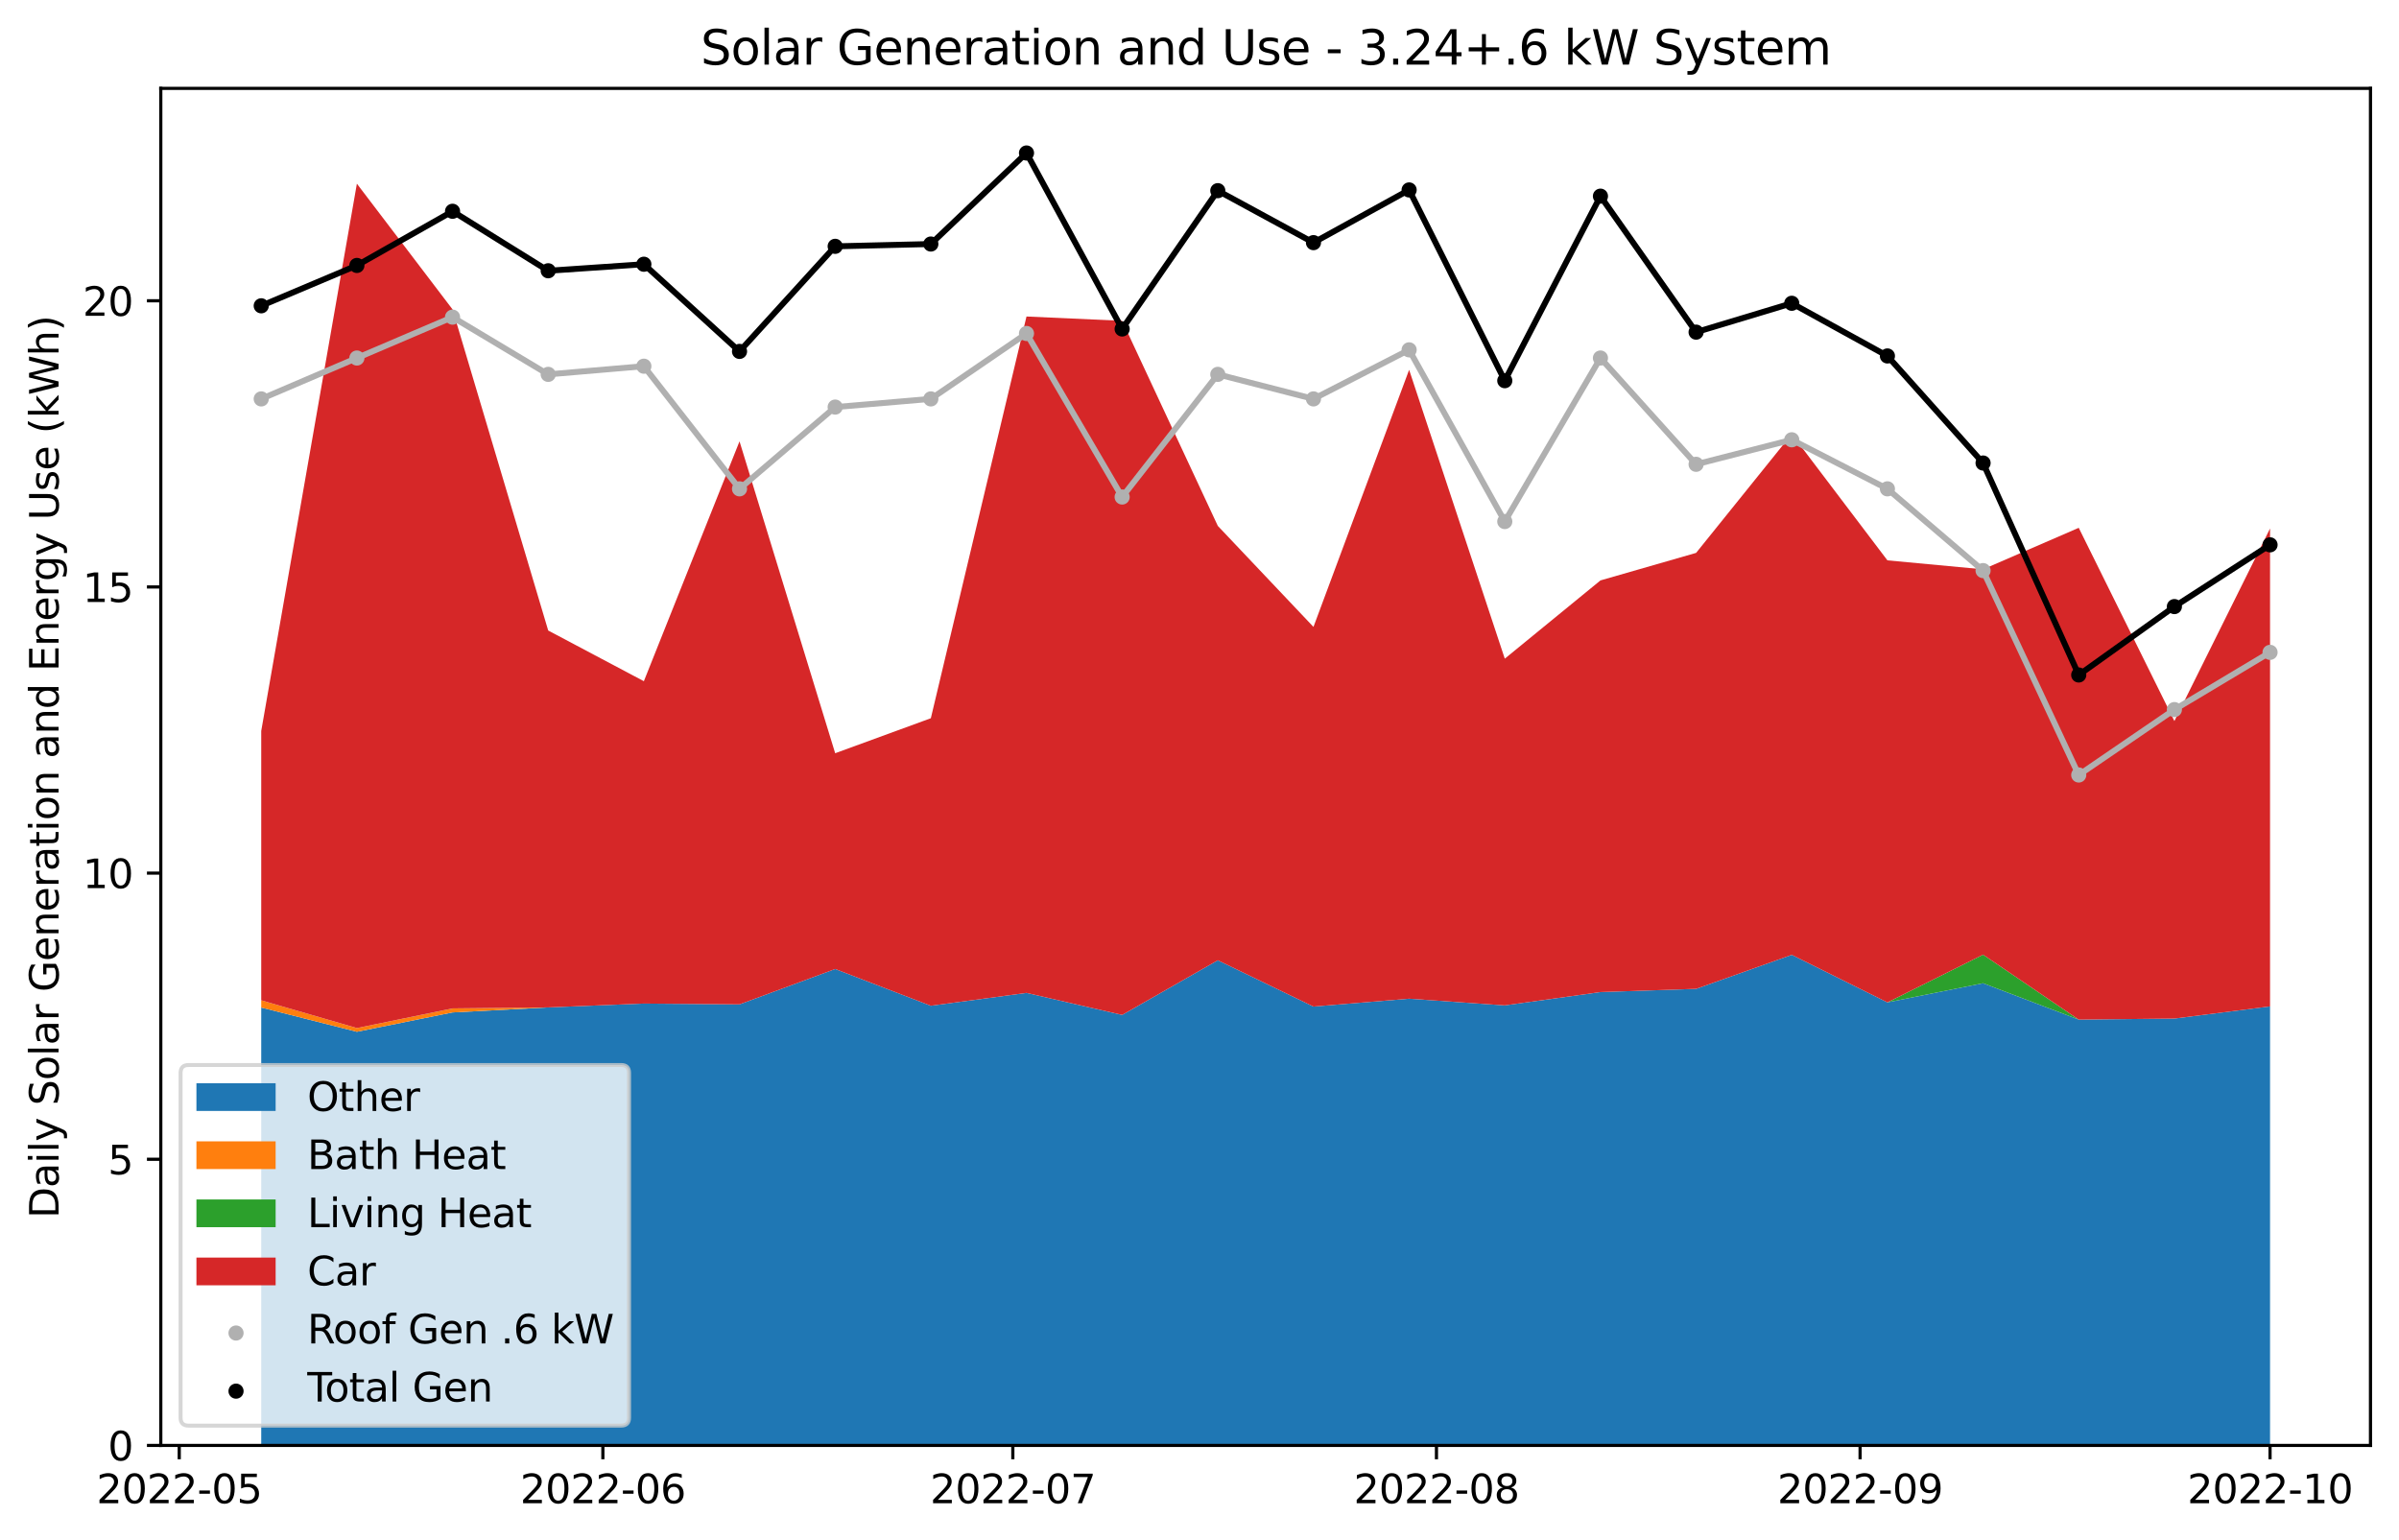<?xml version="1.0" encoding="utf-8" standalone="no"?>
<!DOCTYPE svg PUBLIC "-//W3C//DTD SVG 1.1//EN"
  "http://www.w3.org/Graphics/SVG/1.1/DTD/svg11.dtd">
<svg xmlns:xlink="http://www.w3.org/1999/xlink" width="605.803pt" height="388.916pt" viewBox="0 0 605.803 388.916" xmlns="http://www.w3.org/2000/svg" version="1.1">
 <defs>
  <style type="text/css">*{stroke-linejoin: round; stroke-linecap: butt}</style>
 </defs>
 <g id="figure_1">
  <g id="patch_1">
   <path d="M 0 388.916 
L 605.803 388.916 
L 605.803 0 
L 0 0 
z
" style="fill: #ffffff"/>
  </g>
  <g id="axes_1">
   <g id="patch_2">
    <path d="M 40.603 365.038 
L 598.603 365.038 
L 598.603 22.318 
L 40.603 22.318 
z
" style="fill: #ffffff"/>
   </g>
   <g id="matplotlib.axis_1">
    <g id="xtick_1">
     <g id="line2d_1">
      <defs>
       <path id="me872db5c6e" d="M 0 0 
L 0 3.5 
" style="stroke: #000000; stroke-width: 0.8"/>
      </defs>
      <g>
       <use xlink:href="#me872db5c6e" x="45.262" y="365.038" style="stroke: #000000; stroke-width: 0.8"/>
      </g>
     </g>
     <g id="text_1">
      <!-- 2022-05 -->
      <g transform="translate(24.37 379.637) scale(0.1 -0.1)">
       <defs>
        <path id="DejaVuSans-32" d="M 1228 531 
L 3431 531 
L 3431 0 
L 469 0 
L 469 531 
Q 828 903 1448 1529 
Q 2069 2156 2228 2338 
Q 2531 2678 2651 2914 
Q 2772 3150 2772 3378 
Q 2772 3750 2511 3984 
Q 2250 4219 1831 4219 
Q 1534 4219 1204 4116 
Q 875 4013 500 3803 
L 500 4441 
Q 881 4594 1212 4672 
Q 1544 4750 1819 4750 
Q 2544 4750 2975 4387 
Q 3406 4025 3406 3419 
Q 3406 3131 3298 2873 
Q 3191 2616 2906 2266 
Q 2828 2175 2409 1742 
Q 1991 1309 1228 531 
z
" transform="scale(0.016)"/>
        <path id="DejaVuSans-30" d="M 2034 4250 
Q 1547 4250 1301 3770 
Q 1056 3291 1056 2328 
Q 1056 1369 1301 889 
Q 1547 409 2034 409 
Q 2525 409 2770 889 
Q 3016 1369 3016 2328 
Q 3016 3291 2770 3770 
Q 2525 4250 2034 4250 
z
M 2034 4750 
Q 2819 4750 3233 4129 
Q 3647 3509 3647 2328 
Q 3647 1150 3233 529 
Q 2819 -91 2034 -91 
Q 1250 -91 836 529 
Q 422 1150 422 2328 
Q 422 3509 836 4129 
Q 1250 4750 2034 4750 
z
" transform="scale(0.016)"/>
        <path id="DejaVuSans-2d" d="M 313 2009 
L 1997 2009 
L 1997 1497 
L 313 1497 
L 313 2009 
z
" transform="scale(0.016)"/>
        <path id="DejaVuSans-35" d="M 691 4666 
L 3169 4666 
L 3169 4134 
L 1269 4134 
L 1269 2991 
Q 1406 3038 1543 3061 
Q 1681 3084 1819 3084 
Q 2600 3084 3056 2656 
Q 3513 2228 3513 1497 
Q 3513 744 3044 326 
Q 2575 -91 1722 -91 
Q 1428 -91 1123 -41 
Q 819 9 494 109 
L 494 744 
Q 775 591 1075 516 
Q 1375 441 1709 441 
Q 2250 441 2565 725 
Q 2881 1009 2881 1497 
Q 2881 1984 2565 2268 
Q 2250 2553 1709 2553 
Q 1456 2553 1204 2497 
Q 953 2441 691 2322 
L 691 4666 
z
" transform="scale(0.016)"/>
       </defs>
       <use xlink:href="#DejaVuSans-32"/>
       <use xlink:href="#DejaVuSans-30" x="63.623"/>
       <use xlink:href="#DejaVuSans-32" x="127.246"/>
       <use xlink:href="#DejaVuSans-32" x="190.869"/>
       <use xlink:href="#DejaVuSans-2d" x="254.492"/>
       <use xlink:href="#DejaVuSans-30" x="290.576"/>
       <use xlink:href="#DejaVuSans-35" x="354.199"/>
      </g>
     </g>
    </g>
    <g id="xtick_2">
     <g id="line2d_2">
      <g>
       <use xlink:href="#me872db5c6e" x="152.238" y="365.038" style="stroke: #000000; stroke-width: 0.8"/>
      </g>
     </g>
     <g id="text_2">
      <!-- 2022-06 -->
      <g transform="translate(131.346 379.637) scale(0.1 -0.1)">
       <defs>
        <path id="DejaVuSans-36" d="M 2113 2584 
Q 1688 2584 1439 2293 
Q 1191 2003 1191 1497 
Q 1191 994 1439 701 
Q 1688 409 2113 409 
Q 2538 409 2786 701 
Q 3034 994 3034 1497 
Q 3034 2003 2786 2293 
Q 2538 2584 2113 2584 
z
M 3366 4563 
L 3366 3988 
Q 3128 4100 2886 4159 
Q 2644 4219 2406 4219 
Q 1781 4219 1451 3797 
Q 1122 3375 1075 2522 
Q 1259 2794 1537 2939 
Q 1816 3084 2150 3084 
Q 2853 3084 3261 2657 
Q 3669 2231 3669 1497 
Q 3669 778 3244 343 
Q 2819 -91 2113 -91 
Q 1303 -91 875 529 
Q 447 1150 447 2328 
Q 447 3434 972 4092 
Q 1497 4750 2381 4750 
Q 2619 4750 2861 4703 
Q 3103 4656 3366 4563 
z
" transform="scale(0.016)"/>
       </defs>
       <use xlink:href="#DejaVuSans-32"/>
       <use xlink:href="#DejaVuSans-30" x="63.623"/>
       <use xlink:href="#DejaVuSans-32" x="127.246"/>
       <use xlink:href="#DejaVuSans-32" x="190.869"/>
       <use xlink:href="#DejaVuSans-2d" x="254.492"/>
       <use xlink:href="#DejaVuSans-30" x="290.576"/>
       <use xlink:href="#DejaVuSans-36" x="354.199"/>
      </g>
     </g>
    </g>
    <g id="xtick_3">
     <g id="line2d_3">
      <g>
       <use xlink:href="#me872db5c6e" x="255.763" y="365.038" style="stroke: #000000; stroke-width: 0.8"/>
      </g>
     </g>
     <g id="text_3">
      <!-- 2022-07 -->
      <g transform="translate(234.871 379.637) scale(0.1 -0.1)">
       <defs>
        <path id="DejaVuSans-37" d="M 525 4666 
L 3525 4666 
L 3525 4397 
L 1831 0 
L 1172 0 
L 2766 4134 
L 525 4134 
L 525 4666 
z
" transform="scale(0.016)"/>
       </defs>
       <use xlink:href="#DejaVuSans-32"/>
       <use xlink:href="#DejaVuSans-30" x="63.623"/>
       <use xlink:href="#DejaVuSans-32" x="127.246"/>
       <use xlink:href="#DejaVuSans-32" x="190.869"/>
       <use xlink:href="#DejaVuSans-2d" x="254.492"/>
       <use xlink:href="#DejaVuSans-30" x="290.576"/>
       <use xlink:href="#DejaVuSans-37" x="354.199"/>
      </g>
     </g>
    </g>
    <g id="xtick_4">
     <g id="line2d_4">
      <g>
       <use xlink:href="#me872db5c6e" x="362.739" y="365.038" style="stroke: #000000; stroke-width: 0.8"/>
      </g>
     </g>
     <g id="text_4">
      <!-- 2022-08 -->
      <g transform="translate(341.847 379.637) scale(0.1 -0.1)">
       <defs>
        <path id="DejaVuSans-38" d="M 2034 2216 
Q 1584 2216 1326 1975 
Q 1069 1734 1069 1313 
Q 1069 891 1326 650 
Q 1584 409 2034 409 
Q 2484 409 2743 651 
Q 3003 894 3003 1313 
Q 3003 1734 2745 1975 
Q 2488 2216 2034 2216 
z
M 1403 2484 
Q 997 2584 770 2862 
Q 544 3141 544 3541 
Q 544 4100 942 4425 
Q 1341 4750 2034 4750 
Q 2731 4750 3128 4425 
Q 3525 4100 3525 3541 
Q 3525 3141 3298 2862 
Q 3072 2584 2669 2484 
Q 3125 2378 3379 2068 
Q 3634 1759 3634 1313 
Q 3634 634 3220 271 
Q 2806 -91 2034 -91 
Q 1263 -91 848 271 
Q 434 634 434 1313 
Q 434 1759 690 2068 
Q 947 2378 1403 2484 
z
M 1172 3481 
Q 1172 3119 1398 2916 
Q 1625 2713 2034 2713 
Q 2441 2713 2670 2916 
Q 2900 3119 2900 3481 
Q 2900 3844 2670 4047 
Q 2441 4250 2034 4250 
Q 1625 4250 1398 4047 
Q 1172 3844 1172 3481 
z
" transform="scale(0.016)"/>
       </defs>
       <use xlink:href="#DejaVuSans-32"/>
       <use xlink:href="#DejaVuSans-30" x="63.623"/>
       <use xlink:href="#DejaVuSans-32" x="127.246"/>
       <use xlink:href="#DejaVuSans-32" x="190.869"/>
       <use xlink:href="#DejaVuSans-2d" x="254.492"/>
       <use xlink:href="#DejaVuSans-30" x="290.576"/>
       <use xlink:href="#DejaVuSans-38" x="354.199"/>
      </g>
     </g>
    </g>
    <g id="xtick_5">
     <g id="line2d_5">
      <g>
       <use xlink:href="#me872db5c6e" x="469.714" y="365.038" style="stroke: #000000; stroke-width: 0.8"/>
      </g>
     </g>
     <g id="text_5">
      <!-- 2022-09 -->
      <g transform="translate(448.823 379.637) scale(0.1 -0.1)">
       <defs>
        <path id="DejaVuSans-39" d="M 703 97 
L 703 672 
Q 941 559 1184 500 
Q 1428 441 1663 441 
Q 2288 441 2617 861 
Q 2947 1281 2994 2138 
Q 2813 1869 2534 1725 
Q 2256 1581 1919 1581 
Q 1219 1581 811 2004 
Q 403 2428 403 3163 
Q 403 3881 828 4315 
Q 1253 4750 1959 4750 
Q 2769 4750 3195 4129 
Q 3622 3509 3622 2328 
Q 3622 1225 3098 567 
Q 2575 -91 1691 -91 
Q 1453 -91 1209 -44 
Q 966 3 703 97 
z
M 1959 2075 
Q 2384 2075 2632 2365 
Q 2881 2656 2881 3163 
Q 2881 3666 2632 3958 
Q 2384 4250 1959 4250 
Q 1534 4250 1286 3958 
Q 1038 3666 1038 3163 
Q 1038 2656 1286 2365 
Q 1534 2075 1959 2075 
z
" transform="scale(0.016)"/>
       </defs>
       <use xlink:href="#DejaVuSans-32"/>
       <use xlink:href="#DejaVuSans-30" x="63.623"/>
       <use xlink:href="#DejaVuSans-32" x="127.246"/>
       <use xlink:href="#DejaVuSans-32" x="190.869"/>
       <use xlink:href="#DejaVuSans-2d" x="254.492"/>
       <use xlink:href="#DejaVuSans-30" x="290.576"/>
       <use xlink:href="#DejaVuSans-39" x="354.199"/>
      </g>
     </g>
    </g>
    <g id="xtick_6">
     <g id="line2d_6">
      <g>
       <use xlink:href="#me872db5c6e" x="573.239" y="365.038" style="stroke: #000000; stroke-width: 0.8"/>
      </g>
     </g>
     <g id="text_6">
      <!-- 2022-10 -->
      <g transform="translate(552.348 379.637) scale(0.1 -0.1)">
       <defs>
        <path id="DejaVuSans-31" d="M 794 531 
L 1825 531 
L 1825 4091 
L 703 3866 
L 703 4441 
L 1819 4666 
L 2450 4666 
L 2450 531 
L 3481 531 
L 3481 0 
L 794 0 
L 794 531 
z
" transform="scale(0.016)"/>
       </defs>
       <use xlink:href="#DejaVuSans-32"/>
       <use xlink:href="#DejaVuSans-30" x="63.623"/>
       <use xlink:href="#DejaVuSans-32" x="127.246"/>
       <use xlink:href="#DejaVuSans-32" x="190.869"/>
       <use xlink:href="#DejaVuSans-2d" x="254.492"/>
       <use xlink:href="#DejaVuSans-31" x="290.576"/>
       <use xlink:href="#DejaVuSans-30" x="354.199"/>
      </g>
     </g>
    </g>
   </g>
   <g id="matplotlib.axis_2">
    <g id="ytick_1">
     <g id="line2d_7">
      <defs>
       <path id="m58f41ea553" d="M 0 0 
L -3.5 0 
" style="stroke: #000000; stroke-width: 0.8"/>
      </defs>
      <g>
       <use xlink:href="#m58f41ea553" x="40.603" y="365.038" style="stroke: #000000; stroke-width: 0.8"/>
      </g>
     </g>
     <g id="text_7">
      <!-- 0 -->
      <g transform="translate(27.241 368.837) scale(0.1 -0.1)">
       <use xlink:href="#DejaVuSans-30"/>
      </g>
     </g>
    </g>
    <g id="ytick_2">
     <g id="line2d_8">
      <g>
       <use xlink:href="#m58f41ea553" x="40.603" y="292.77" style="stroke: #000000; stroke-width: 0.8"/>
      </g>
     </g>
     <g id="text_8">
      <!-- 5 -->
      <g transform="translate(27.241 296.569) scale(0.1 -0.1)">
       <use xlink:href="#DejaVuSans-35"/>
      </g>
     </g>
    </g>
    <g id="ytick_3">
     <g id="line2d_9">
      <g>
       <use xlink:href="#m58f41ea553" x="40.603" y="220.501" style="stroke: #000000; stroke-width: 0.8"/>
      </g>
     </g>
     <g id="text_9">
      <!-- 10 -->
      <g transform="translate(20.878 224.3) scale(0.1 -0.1)">
       <use xlink:href="#DejaVuSans-31"/>
       <use xlink:href="#DejaVuSans-30" x="63.623"/>
      </g>
     </g>
    </g>
    <g id="ytick_4">
     <g id="line2d_10">
      <g>
       <use xlink:href="#m58f41ea553" x="40.603" y="148.233" style="stroke: #000000; stroke-width: 0.8"/>
      </g>
     </g>
     <g id="text_10">
      <!-- 15 -->
      <g transform="translate(20.878 152.032) scale(0.1 -0.1)">
       <use xlink:href="#DejaVuSans-31"/>
       <use xlink:href="#DejaVuSans-35" x="63.623"/>
      </g>
     </g>
    </g>
    <g id="ytick_5">
     <g id="line2d_11">
      <g>
       <use xlink:href="#m58f41ea553" x="40.603" y="75.964" style="stroke: #000000; stroke-width: 0.8"/>
      </g>
     </g>
     <g id="text_11">
      <!-- 20 -->
      <g transform="translate(20.878 79.763) scale(0.1 -0.1)">
       <use xlink:href="#DejaVuSans-32"/>
       <use xlink:href="#DejaVuSans-30" x="63.623"/>
      </g>
     </g>
    </g>
    <g id="text_12">
     <!-- Daily Solar Generation and Energy Use (kWh) -->
     <g transform="translate(14.798 307.663) rotate(-90) scale(0.1 -0.1)">
      <defs>
       <path id="DejaVuSans-44" d="M 1259 4147 
L 1259 519 
L 2022 519 
Q 2988 519 3436 956 
Q 3884 1394 3884 2338 
Q 3884 3275 3436 3711 
Q 2988 4147 2022 4147 
L 1259 4147 
z
M 628 4666 
L 1925 4666 
Q 3281 4666 3915 4102 
Q 4550 3538 4550 2338 
Q 4550 1131 3912 565 
Q 3275 0 1925 0 
L 628 0 
L 628 4666 
z
" transform="scale(0.016)"/>
       <path id="DejaVuSans-61" d="M 2194 1759 
Q 1497 1759 1228 1600 
Q 959 1441 959 1056 
Q 959 750 1161 570 
Q 1363 391 1709 391 
Q 2188 391 2477 730 
Q 2766 1069 2766 1631 
L 2766 1759 
L 2194 1759 
z
M 3341 1997 
L 3341 0 
L 2766 0 
L 2766 531 
Q 2569 213 2275 61 
Q 1981 -91 1556 -91 
Q 1019 -91 701 211 
Q 384 513 384 1019 
Q 384 1609 779 1909 
Q 1175 2209 1959 2209 
L 2766 2209 
L 2766 2266 
Q 2766 2663 2505 2880 
Q 2244 3097 1772 3097 
Q 1472 3097 1187 3025 
Q 903 2953 641 2809 
L 641 3341 
Q 956 3463 1253 3523 
Q 1550 3584 1831 3584 
Q 2591 3584 2966 3190 
Q 3341 2797 3341 1997 
z
" transform="scale(0.016)"/>
       <path id="DejaVuSans-69" d="M 603 3500 
L 1178 3500 
L 1178 0 
L 603 0 
L 603 3500 
z
M 603 4863 
L 1178 4863 
L 1178 4134 
L 603 4134 
L 603 4863 
z
" transform="scale(0.016)"/>
       <path id="DejaVuSans-6c" d="M 603 4863 
L 1178 4863 
L 1178 0 
L 603 0 
L 603 4863 
z
" transform="scale(0.016)"/>
       <path id="DejaVuSans-79" d="M 2059 -325 
Q 1816 -950 1584 -1140 
Q 1353 -1331 966 -1331 
L 506 -1331 
L 506 -850 
L 844 -850 
Q 1081 -850 1212 -737 
Q 1344 -625 1503 -206 
L 1606 56 
L 191 3500 
L 800 3500 
L 1894 763 
L 2988 3500 
L 3597 3500 
L 2059 -325 
z
" transform="scale(0.016)"/>
       <path id="DejaVuSans-20" transform="scale(0.016)"/>
       <path id="DejaVuSans-53" d="M 3425 4513 
L 3425 3897 
Q 3066 4069 2747 4153 
Q 2428 4238 2131 4238 
Q 1616 4238 1336 4038 
Q 1056 3838 1056 3469 
Q 1056 3159 1242 3001 
Q 1428 2844 1947 2747 
L 2328 2669 
Q 3034 2534 3370 2195 
Q 3706 1856 3706 1288 
Q 3706 609 3251 259 
Q 2797 -91 1919 -91 
Q 1588 -91 1214 -16 
Q 841 59 441 206 
L 441 856 
Q 825 641 1194 531 
Q 1563 422 1919 422 
Q 2459 422 2753 634 
Q 3047 847 3047 1241 
Q 3047 1584 2836 1778 
Q 2625 1972 2144 2069 
L 1759 2144 
Q 1053 2284 737 2584 
Q 422 2884 422 3419 
Q 422 4038 858 4394 
Q 1294 4750 2059 4750 
Q 2388 4750 2728 4690 
Q 3069 4631 3425 4513 
z
" transform="scale(0.016)"/>
       <path id="DejaVuSans-6f" d="M 1959 3097 
Q 1497 3097 1228 2736 
Q 959 2375 959 1747 
Q 959 1119 1226 758 
Q 1494 397 1959 397 
Q 2419 397 2687 759 
Q 2956 1122 2956 1747 
Q 2956 2369 2687 2733 
Q 2419 3097 1959 3097 
z
M 1959 3584 
Q 2709 3584 3137 3096 
Q 3566 2609 3566 1747 
Q 3566 888 3137 398 
Q 2709 -91 1959 -91 
Q 1206 -91 779 398 
Q 353 888 353 1747 
Q 353 2609 779 3096 
Q 1206 3584 1959 3584 
z
" transform="scale(0.016)"/>
       <path id="DejaVuSans-72" d="M 2631 2963 
Q 2534 3019 2420 3045 
Q 2306 3072 2169 3072 
Q 1681 3072 1420 2755 
Q 1159 2438 1159 1844 
L 1159 0 
L 581 0 
L 581 3500 
L 1159 3500 
L 1159 2956 
Q 1341 3275 1631 3429 
Q 1922 3584 2338 3584 
Q 2397 3584 2469 3576 
Q 2541 3569 2628 3553 
L 2631 2963 
z
" transform="scale(0.016)"/>
       <path id="DejaVuSans-47" d="M 3809 666 
L 3809 1919 
L 2778 1919 
L 2778 2438 
L 4434 2438 
L 4434 434 
Q 4069 175 3628 42 
Q 3188 -91 2688 -91 
Q 1594 -91 976 548 
Q 359 1188 359 2328 
Q 359 3472 976 4111 
Q 1594 4750 2688 4750 
Q 3144 4750 3555 4637 
Q 3966 4525 4313 4306 
L 4313 3634 
Q 3963 3931 3569 4081 
Q 3175 4231 2741 4231 
Q 1884 4231 1454 3753 
Q 1025 3275 1025 2328 
Q 1025 1384 1454 906 
Q 1884 428 2741 428 
Q 3075 428 3337 486 
Q 3600 544 3809 666 
z
" transform="scale(0.016)"/>
       <path id="DejaVuSans-65" d="M 3597 1894 
L 3597 1613 
L 953 1613 
Q 991 1019 1311 708 
Q 1631 397 2203 397 
Q 2534 397 2845 478 
Q 3156 559 3463 722 
L 3463 178 
Q 3153 47 2828 -22 
Q 2503 -91 2169 -91 
Q 1331 -91 842 396 
Q 353 884 353 1716 
Q 353 2575 817 3079 
Q 1281 3584 2069 3584 
Q 2775 3584 3186 3129 
Q 3597 2675 3597 1894 
z
M 3022 2063 
Q 3016 2534 2758 2815 
Q 2500 3097 2075 3097 
Q 1594 3097 1305 2825 
Q 1016 2553 972 2059 
L 3022 2063 
z
" transform="scale(0.016)"/>
       <path id="DejaVuSans-6e" d="M 3513 2113 
L 3513 0 
L 2938 0 
L 2938 2094 
Q 2938 2591 2744 2837 
Q 2550 3084 2163 3084 
Q 1697 3084 1428 2787 
Q 1159 2491 1159 1978 
L 1159 0 
L 581 0 
L 581 3500 
L 1159 3500 
L 1159 2956 
Q 1366 3272 1645 3428 
Q 1925 3584 2291 3584 
Q 2894 3584 3203 3211 
Q 3513 2838 3513 2113 
z
" transform="scale(0.016)"/>
       <path id="DejaVuSans-74" d="M 1172 4494 
L 1172 3500 
L 2356 3500 
L 2356 3053 
L 1172 3053 
L 1172 1153 
Q 1172 725 1289 603 
Q 1406 481 1766 481 
L 2356 481 
L 2356 0 
L 1766 0 
Q 1100 0 847 248 
Q 594 497 594 1153 
L 594 3053 
L 172 3053 
L 172 3500 
L 594 3500 
L 594 4494 
L 1172 4494 
z
" transform="scale(0.016)"/>
       <path id="DejaVuSans-64" d="M 2906 2969 
L 2906 4863 
L 3481 4863 
L 3481 0 
L 2906 0 
L 2906 525 
Q 2725 213 2448 61 
Q 2172 -91 1784 -91 
Q 1150 -91 751 415 
Q 353 922 353 1747 
Q 353 2572 751 3078 
Q 1150 3584 1784 3584 
Q 2172 3584 2448 3432 
Q 2725 3281 2906 2969 
z
M 947 1747 
Q 947 1113 1208 752 
Q 1469 391 1925 391 
Q 2381 391 2643 752 
Q 2906 1113 2906 1747 
Q 2906 2381 2643 2742 
Q 2381 3103 1925 3103 
Q 1469 3103 1208 2742 
Q 947 2381 947 1747 
z
" transform="scale(0.016)"/>
       <path id="DejaVuSans-45" d="M 628 4666 
L 3578 4666 
L 3578 4134 
L 1259 4134 
L 1259 2753 
L 3481 2753 
L 3481 2222 
L 1259 2222 
L 1259 531 
L 3634 531 
L 3634 0 
L 628 0 
L 628 4666 
z
" transform="scale(0.016)"/>
       <path id="DejaVuSans-67" d="M 2906 1791 
Q 2906 2416 2648 2759 
Q 2391 3103 1925 3103 
Q 1463 3103 1205 2759 
Q 947 2416 947 1791 
Q 947 1169 1205 825 
Q 1463 481 1925 481 
Q 2391 481 2648 825 
Q 2906 1169 2906 1791 
z
M 3481 434 
Q 3481 -459 3084 -895 
Q 2688 -1331 1869 -1331 
Q 1566 -1331 1297 -1286 
Q 1028 -1241 775 -1147 
L 775 -588 
Q 1028 -725 1275 -790 
Q 1522 -856 1778 -856 
Q 2344 -856 2625 -561 
Q 2906 -266 2906 331 
L 2906 616 
Q 2728 306 2450 153 
Q 2172 0 1784 0 
Q 1141 0 747 490 
Q 353 981 353 1791 
Q 353 2603 747 3093 
Q 1141 3584 1784 3584 
Q 2172 3584 2450 3431 
Q 2728 3278 2906 2969 
L 2906 3500 
L 3481 3500 
L 3481 434 
z
" transform="scale(0.016)"/>
       <path id="DejaVuSans-55" d="M 556 4666 
L 1191 4666 
L 1191 1831 
Q 1191 1081 1462 751 
Q 1734 422 2344 422 
Q 2950 422 3222 751 
Q 3494 1081 3494 1831 
L 3494 4666 
L 4128 4666 
L 4128 1753 
Q 4128 841 3676 375 
Q 3225 -91 2344 -91 
Q 1459 -91 1007 375 
Q 556 841 556 1753 
L 556 4666 
z
" transform="scale(0.016)"/>
       <path id="DejaVuSans-73" d="M 2834 3397 
L 2834 2853 
Q 2591 2978 2328 3040 
Q 2066 3103 1784 3103 
Q 1356 3103 1142 2972 
Q 928 2841 928 2578 
Q 928 2378 1081 2264 
Q 1234 2150 1697 2047 
L 1894 2003 
Q 2506 1872 2764 1633 
Q 3022 1394 3022 966 
Q 3022 478 2636 193 
Q 2250 -91 1575 -91 
Q 1294 -91 989 -36 
Q 684 19 347 128 
L 347 722 
Q 666 556 975 473 
Q 1284 391 1588 391 
Q 1994 391 2212 530 
Q 2431 669 2431 922 
Q 2431 1156 2273 1281 
Q 2116 1406 1581 1522 
L 1381 1569 
Q 847 1681 609 1914 
Q 372 2147 372 2553 
Q 372 3047 722 3315 
Q 1072 3584 1716 3584 
Q 2034 3584 2315 3537 
Q 2597 3491 2834 3397 
z
" transform="scale(0.016)"/>
       <path id="DejaVuSans-28" d="M 1984 4856 
Q 1566 4138 1362 3434 
Q 1159 2731 1159 2009 
Q 1159 1288 1364 580 
Q 1569 -128 1984 -844 
L 1484 -844 
Q 1016 -109 783 600 
Q 550 1309 550 2009 
Q 550 2706 781 3412 
Q 1013 4119 1484 4856 
L 1984 4856 
z
" transform="scale(0.016)"/>
       <path id="DejaVuSans-6b" d="M 581 4863 
L 1159 4863 
L 1159 1991 
L 2875 3500 
L 3609 3500 
L 1753 1863 
L 3688 0 
L 2938 0 
L 1159 1709 
L 1159 0 
L 581 0 
L 581 4863 
z
" transform="scale(0.016)"/>
       <path id="DejaVuSans-57" d="M 213 4666 
L 850 4666 
L 1831 722 
L 2809 4666 
L 3519 4666 
L 4500 722 
L 5478 4666 
L 6119 4666 
L 4947 0 
L 4153 0 
L 3169 4050 
L 2175 0 
L 1381 0 
L 213 4666 
z
" transform="scale(0.016)"/>
       <path id="DejaVuSans-68" d="M 3513 2113 
L 3513 0 
L 2938 0 
L 2938 2094 
Q 2938 2591 2744 2837 
Q 2550 3084 2163 3084 
Q 1697 3084 1428 2787 
Q 1159 2491 1159 1978 
L 1159 0 
L 581 0 
L 581 4863 
L 1159 4863 
L 1159 2956 
Q 1366 3272 1645 3428 
Q 1925 3584 2291 3584 
Q 2894 3584 3203 3211 
Q 3513 2838 3513 2113 
z
" transform="scale(0.016)"/>
       <path id="DejaVuSans-29" d="M 513 4856 
L 1013 4856 
Q 1481 4119 1714 3412 
Q 1947 2706 1947 2009 
Q 1947 1309 1714 600 
Q 1481 -109 1013 -844 
L 513 -844 
Q 928 -128 1133 580 
Q 1338 1288 1338 2009 
Q 1338 2731 1133 3434 
Q 928 4138 513 4856 
z
" transform="scale(0.016)"/>
      </defs>
      <use xlink:href="#DejaVuSans-44"/>
      <use xlink:href="#DejaVuSans-61" x="77.002"/>
      <use xlink:href="#DejaVuSans-69" x="138.281"/>
      <use xlink:href="#DejaVuSans-6c" x="166.064"/>
      <use xlink:href="#DejaVuSans-79" x="193.848"/>
      <use xlink:href="#DejaVuSans-20" x="253.027"/>
      <use xlink:href="#DejaVuSans-53" x="284.814"/>
      <use xlink:href="#DejaVuSans-6f" x="348.291"/>
      <use xlink:href="#DejaVuSans-6c" x="409.473"/>
      <use xlink:href="#DejaVuSans-61" x="437.256"/>
      <use xlink:href="#DejaVuSans-72" x="498.535"/>
      <use xlink:href="#DejaVuSans-20" x="539.648"/>
      <use xlink:href="#DejaVuSans-47" x="571.436"/>
      <use xlink:href="#DejaVuSans-65" x="648.926"/>
      <use xlink:href="#DejaVuSans-6e" x="710.449"/>
      <use xlink:href="#DejaVuSans-65" x="773.828"/>
      <use xlink:href="#DejaVuSans-72" x="835.352"/>
      <use xlink:href="#DejaVuSans-61" x="876.465"/>
      <use xlink:href="#DejaVuSans-74" x="937.744"/>
      <use xlink:href="#DejaVuSans-69" x="976.953"/>
      <use xlink:href="#DejaVuSans-6f" x="1004.736"/>
      <use xlink:href="#DejaVuSans-6e" x="1065.918"/>
      <use xlink:href="#DejaVuSans-20" x="1129.297"/>
      <use xlink:href="#DejaVuSans-61" x="1161.084"/>
      <use xlink:href="#DejaVuSans-6e" x="1222.363"/>
      <use xlink:href="#DejaVuSans-64" x="1285.742"/>
      <use xlink:href="#DejaVuSans-20" x="1349.219"/>
      <use xlink:href="#DejaVuSans-45" x="1381.006"/>
      <use xlink:href="#DejaVuSans-6e" x="1444.189"/>
      <use xlink:href="#DejaVuSans-65" x="1507.568"/>
      <use xlink:href="#DejaVuSans-72" x="1569.092"/>
      <use xlink:href="#DejaVuSans-67" x="1608.455"/>
      <use xlink:href="#DejaVuSans-79" x="1671.932"/>
      <use xlink:href="#DejaVuSans-20" x="1731.111"/>
      <use xlink:href="#DejaVuSans-55" x="1762.898"/>
      <use xlink:href="#DejaVuSans-73" x="1836.092"/>
      <use xlink:href="#DejaVuSans-65" x="1888.191"/>
      <use xlink:href="#DejaVuSans-20" x="1949.715"/>
      <use xlink:href="#DejaVuSans-28" x="1981.502"/>
      <use xlink:href="#DejaVuSans-6b" x="2020.516"/>
      <use xlink:href="#DejaVuSans-57" x="2078.426"/>
      <use xlink:href="#DejaVuSans-68" x="2177.303"/>
      <use xlink:href="#DejaVuSans-29" x="2240.682"/>
     </g>
    </g>
   </g>
   <g id="PolyCollection_1">
    <path d="M 65.967 254.447 
L 65.967 365.038 
L 90.123 365.038 
L 114.278 365.038 
L 138.434 365.038 
L 162.59 365.038 
L 186.746 365.038 
L 210.902 365.038 
L 235.058 365.038 
L 259.214 365.038 
L 283.369 365.038 
L 307.525 365.038 
L 331.681 365.038 
L 355.837 365.038 
L 379.993 365.038 
L 404.149 365.038 
L 428.304 365.038 
L 452.46 365.038 
L 476.616 365.038 
L 500.772 365.038 
L 524.928 365.038 
L 549.084 365.038 
L 573.239 365.038 
L 573.239 254.166 
L 573.239 254.166 
L 549.084 257.236 
L 524.928 257.499 
L 500.772 248.313 
L 476.616 253.151 
L 452.46 241.143 
L 428.304 249.735 
L 404.149 250.549 
L 379.993 253.908 
L 355.837 252.219 
L 331.681 254.206 
L 307.525 242.516 
L 283.369 256.315 
L 259.214 250.757 
L 235.058 254.004 
L 210.902 244.719 
L 186.746 253.652 
L 162.59 253.446 
L 138.434 254.419 
L 114.278 255.689 
L 90.123 260.574 
L 65.967 254.447 
z
" clip-path="url(#pdad0ad3682)" style="fill: #1f77b4"/>
   </g>
   <g id="PolyCollection_2">
    <path d="M 65.967 252.623 
L 65.967 254.447 
L 90.123 260.574 
L 114.278 255.689 
L 138.434 254.419 
L 162.59 253.446 
L 186.746 253.652 
L 210.902 244.719 
L 235.058 254.004 
L 259.214 250.757 
L 283.369 256.315 
L 307.525 242.516 
L 331.681 254.206 
L 355.837 252.219 
L 379.993 253.908 
L 404.149 250.549 
L 428.304 249.735 
L 452.46 241.143 
L 476.616 253.151 
L 500.772 248.313 
L 524.928 257.499 
L 549.084 257.236 
L 573.239 254.166 
L 573.239 254.166 
L 573.239 254.166 
L 549.084 257.236 
L 524.928 257.499 
L 500.772 248.313 
L 476.616 253.151 
L 452.46 241.143 
L 428.304 249.735 
L 404.149 250.549 
L 379.993 253.908 
L 355.837 252.219 
L 331.681 254.206 
L 307.525 242.516 
L 283.369 256.315 
L 259.214 250.757 
L 235.058 254.004 
L 210.902 244.719 
L 186.746 253.652 
L 162.59 253.446 
L 138.434 254.419 
L 114.278 254.686 
L 90.123 259.634 
L 65.967 252.623 
z
" clip-path="url(#pdad0ad3682)" style="fill: #ff7f0e"/>
   </g>
   <g id="PolyCollection_3">
    <path d="M 65.967 252.623 
L 65.967 252.623 
L 90.123 259.634 
L 114.278 254.686 
L 138.434 254.419 
L 162.59 253.446 
L 186.746 253.652 
L 210.902 244.719 
L 235.058 254.004 
L 259.214 250.757 
L 283.369 256.315 
L 307.525 242.516 
L 331.681 254.206 
L 355.837 252.219 
L 379.993 253.908 
L 404.149 250.549 
L 428.304 249.735 
L 452.46 241.143 
L 476.616 253.151 
L 500.772 248.313 
L 524.928 257.499 
L 549.084 257.236 
L 573.239 254.166 
L 573.239 254.166 
L 573.239 254.166 
L 549.084 257.234 
L 524.928 257.499 
L 500.772 241.096 
L 476.616 253.151 
L 452.46 241.143 
L 428.304 249.735 
L 404.149 250.549 
L 379.993 253.908 
L 355.837 252.219 
L 331.681 254.206 
L 307.525 242.516 
L 283.369 256.315 
L 259.214 250.757 
L 235.058 254.004 
L 210.902 244.719 
L 186.746 253.652 
L 162.59 253.446 
L 138.434 254.419 
L 114.278 254.669 
L 90.123 259.634 
L 65.967 252.623 
z
" clip-path="url(#pdad0ad3682)" style="fill: #2ca02c"/>
   </g>
   <g id="PolyCollection_4">
    <path d="M 65.967 184.602 
L 65.967 252.623 
L 90.123 259.634 
L 114.278 254.669 
L 138.434 254.419 
L 162.59 253.446 
L 186.746 253.652 
L 210.902 244.719 
L 235.058 254.004 
L 259.214 250.757 
L 283.369 256.315 
L 307.525 242.516 
L 331.681 254.206 
L 355.837 252.219 
L 379.993 253.908 
L 404.149 250.549 
L 428.304 249.735 
L 452.46 241.143 
L 476.616 253.151 
L 500.772 241.096 
L 524.928 257.499 
L 549.084 257.234 
L 573.239 254.166 
L 573.239 133.468 
L 573.239 133.468 
L 549.084 182.099 
L 524.928 133.298 
L 500.772 143.78 
L 476.616 141.517 
L 452.46 109.631 
L 428.304 139.631 
L 404.149 146.585 
L 379.993 166.345 
L 355.837 93.395 
L 331.681 158.324 
L 307.525 132.813 
L 283.369 81.019 
L 259.214 79.934 
L 235.058 181.389 
L 210.902 190.228 
L 186.746 111.46 
L 162.59 172.037 
L 138.434 159.233 
L 114.278 78.136 
L 90.123 46.388 
L 65.967 184.602 
z
" clip-path="url(#pdad0ad3682)" style="fill: #d62728"/>
   </g>
   <g id="PathCollection_1">
    <defs>
     <path id="m7e5e5f0154" d="M 0 1.414 
C 0.375 1.414 0.735 1.265 1 1 
C 1.265 0.735 1.414 0.375 1.414 0 
C 1.414 -0.375 1.265 -0.735 1 -1 
C 0.735 -1.265 0.375 -1.414 0 -1.414 
C -0.375 -1.414 -0.735 -1.265 -1 -1 
C -1.265 -0.735 -1.414 -0.375 -1.414 0 
C -1.414 0.375 -1.265 0.735 -1 1 
C -0.735 1.265 -0.375 1.414 0 1.414 
z
" style="stroke: #b0b0b0"/>
    </defs>
    <g clip-path="url(#pdad0ad3682)">
     <use xlink:href="#m7e5e5f0154" x="65.967" y="100.742" style="fill: #b0b0b0; stroke: #b0b0b0"/>
     <use xlink:href="#m7e5e5f0154" x="90.123" y="90.418" style="fill: #b0b0b0; stroke: #b0b0b0"/>
     <use xlink:href="#m7e5e5f0154" x="114.278" y="80.094" style="fill: #b0b0b0; stroke: #b0b0b0"/>
     <use xlink:href="#m7e5e5f0154" x="138.434" y="94.547" style="fill: #b0b0b0; stroke: #b0b0b0"/>
     <use xlink:href="#m7e5e5f0154" x="162.59" y="92.483" style="fill: #b0b0b0; stroke: #b0b0b0"/>
     <use xlink:href="#m7e5e5f0154" x="186.746" y="123.455" style="fill: #b0b0b0; stroke: #b0b0b0"/>
     <use xlink:href="#m7e5e5f0154" x="210.902" y="102.807" style="fill: #b0b0b0; stroke: #b0b0b0"/>
     <use xlink:href="#m7e5e5f0154" x="235.058" y="100.742" style="fill: #b0b0b0; stroke: #b0b0b0"/>
     <use xlink:href="#m7e5e5f0154" x="259.214" y="84.223" style="fill: #b0b0b0; stroke: #b0b0b0"/>
     <use xlink:href="#m7e5e5f0154" x="283.369" y="125.52" style="fill: #b0b0b0; stroke: #b0b0b0"/>
     <use xlink:href="#m7e5e5f0154" x="307.525" y="94.547" style="fill: #b0b0b0; stroke: #b0b0b0"/>
     <use xlink:href="#m7e5e5f0154" x="331.681" y="100.742" style="fill: #b0b0b0; stroke: #b0b0b0"/>
     <use xlink:href="#m7e5e5f0154" x="355.837" y="88.353" style="fill: #b0b0b0; stroke: #b0b0b0"/>
     <use xlink:href="#m7e5e5f0154" x="379.993" y="131.714" style="fill: #b0b0b0; stroke: #b0b0b0"/>
     <use xlink:href="#m7e5e5f0154" x="404.149" y="90.418" style="fill: #b0b0b0; stroke: #b0b0b0"/>
     <use xlink:href="#m7e5e5f0154" x="428.304" y="117.26" style="fill: #b0b0b0; stroke: #b0b0b0"/>
     <use xlink:href="#m7e5e5f0154" x="452.46" y="111.066" style="fill: #b0b0b0; stroke: #b0b0b0"/>
     <use xlink:href="#m7e5e5f0154" x="476.616" y="123.455" style="fill: #b0b0b0; stroke: #b0b0b0"/>
     <use xlink:href="#m7e5e5f0154" x="500.772" y="144.103" style="fill: #b0b0b0; stroke: #b0b0b0"/>
     <use xlink:href="#m7e5e5f0154" x="524.928" y="195.723" style="fill: #b0b0b0; stroke: #b0b0b0"/>
     <use xlink:href="#m7e5e5f0154" x="549.084" y="179.205" style="fill: #b0b0b0; stroke: #b0b0b0"/>
     <use xlink:href="#m7e5e5f0154" x="573.239" y="164.751" style="fill: #b0b0b0; stroke: #b0b0b0"/>
    </g>
   </g>
   <g id="PathCollection_2">
    <defs>
     <path id="m4560023b99" d="M 0 1.414 
C 0.375 1.414 0.735 1.265 1 1 
C 1.265 0.735 1.414 0.375 1.414 0 
C 1.414 -0.375 1.265 -0.735 1 -1 
C 0.735 -1.265 0.375 -1.414 0 -1.414 
C -0.375 -1.414 -0.735 -1.265 -1 -1 
C -1.265 -0.735 -1.414 -0.375 -1.414 0 
C -1.414 0.375 -1.265 0.735 -1 1 
C -0.735 1.265 -0.375 1.414 0 1.414 
z
" style="stroke: #000000"/>
    </defs>
    <g clip-path="url(#pdad0ad3682)">
     <use xlink:href="#m4560023b99" x="65.967" y="77.232" style="stroke: #000000"/>
     <use xlink:href="#m4560023b99" x="90.123" y="67.037" style="stroke: #000000"/>
     <use xlink:href="#m4560023b99" x="114.278" y="53.358" style="stroke: #000000"/>
     <use xlink:href="#m4560023b99" x="138.434" y="68.381" style="stroke: #000000"/>
     <use xlink:href="#m4560023b99" x="162.59" y="66.731" style="stroke: #000000"/>
     <use xlink:href="#m4560023b99" x="186.746" y="88.747" style="stroke: #000000"/>
     <use xlink:href="#m4560023b99" x="210.902" y="62.21" style="stroke: #000000"/>
     <use xlink:href="#m4560023b99" x="235.058" y="61.63" style="stroke: #000000"/>
     <use xlink:href="#m4560023b99" x="259.214" y="38.638" style="stroke: #000000"/>
     <use xlink:href="#m4560023b99" x="283.369" y="83.083" style="stroke: #000000"/>
     <use xlink:href="#m4560023b99" x="307.525" y="48.155" style="stroke: #000000"/>
     <use xlink:href="#m4560023b99" x="331.681" y="61.278" style="stroke: #000000"/>
     <use xlink:href="#m4560023b99" x="355.837" y="47.969" style="stroke: #000000"/>
     <use xlink:href="#m4560023b99" x="379.993" y="96.141" style="stroke: #000000"/>
     <use xlink:href="#m4560023b99" x="404.149" y="49.539" style="stroke: #000000"/>
     <use xlink:href="#m4560023b99" x="428.304" y="83.881" style="stroke: #000000"/>
     <use xlink:href="#m4560023b99" x="452.46" y="76.594" style="stroke: #000000"/>
     <use xlink:href="#m4560023b99" x="476.616" y="89.896" style="stroke: #000000"/>
     <use xlink:href="#m4560023b99" x="500.772" y="116.937" style="stroke: #000000"/>
     <use xlink:href="#m4560023b99" x="524.928" y="170.465" style="stroke: #000000"/>
     <use xlink:href="#m4560023b99" x="549.084" y="153.192" style="stroke: #000000"/>
     <use xlink:href="#m4560023b99" x="573.239" y="137.597" style="stroke: #000000"/>
    </g>
   </g>
   <g id="line2d_12">
    <path d="M 65.967 100.742 
L 90.123 90.418 
L 114.278 80.094 
L 138.434 94.547 
L 162.59 92.483 
L 186.746 123.455 
L 210.902 102.807 
L 235.058 100.742 
L 259.214 84.223 
L 283.369 125.52 
L 307.525 94.547 
L 331.681 100.742 
L 355.837 88.353 
L 379.993 131.714 
L 404.149 90.418 
L 428.304 117.26 
L 452.46 111.066 
L 476.616 123.455 
L 500.772 144.103 
L 524.928 195.723 
L 549.084 179.205 
L 573.239 164.751 
" clip-path="url(#pdad0ad3682)" style="fill: none; stroke: #b0b0b0; stroke-width: 1.5; stroke-linecap: square"/>
   </g>
   <g id="line2d_13">
    <path d="M 65.967 77.232 
L 90.123 67.037 
L 114.278 53.358 
L 138.434 68.381 
L 162.59 66.731 
L 186.746 88.747 
L 210.902 62.21 
L 235.058 61.63 
L 259.214 38.638 
L 283.369 83.083 
L 307.525 48.155 
L 331.681 61.278 
L 355.837 47.969 
L 379.993 96.141 
L 404.149 49.539 
L 428.304 83.881 
L 452.46 76.594 
L 476.616 89.896 
L 500.772 116.937 
L 524.928 170.465 
L 549.084 153.192 
L 573.239 137.597 
" clip-path="url(#pdad0ad3682)" style="fill: none; stroke: #000000; stroke-width: 1.5; stroke-linecap: square"/>
   </g>
   <g id="patch_3">
    <path d="M 40.603 365.038 
L 40.603 22.318 
" style="fill: none; stroke: #000000; stroke-width: 0.8; stroke-linejoin: miter; stroke-linecap: square"/>
   </g>
   <g id="patch_4">
    <path d="M 598.603 365.038 
L 598.603 22.318 
" style="fill: none; stroke: #000000; stroke-width: 0.8; stroke-linejoin: miter; stroke-linecap: square"/>
   </g>
   <g id="patch_5">
    <path d="M 40.603 365.038 
L 598.603 365.038 
" style="fill: none; stroke: #000000; stroke-width: 0.8; stroke-linejoin: miter; stroke-linecap: square"/>
   </g>
   <g id="patch_6">
    <path d="M 40.603 22.318 
L 598.603 22.318 
" style="fill: none; stroke: #000000; stroke-width: 0.8; stroke-linejoin: miter; stroke-linecap: square"/>
   </g>
   <g id="text_13">
    <!-- Solar Generation and Use - 3.24+.6 kW System -->
    <g transform="translate(176.938 16.318) scale(0.12 -0.12)">
     <defs>
      <path id="DejaVuSans-33" d="M 2597 2516 
Q 3050 2419 3304 2112 
Q 3559 1806 3559 1356 
Q 3559 666 3084 287 
Q 2609 -91 1734 -91 
Q 1441 -91 1130 -33 
Q 819 25 488 141 
L 488 750 
Q 750 597 1062 519 
Q 1375 441 1716 441 
Q 2309 441 2620 675 
Q 2931 909 2931 1356 
Q 2931 1769 2642 2001 
Q 2353 2234 1838 2234 
L 1294 2234 
L 1294 2753 
L 1863 2753 
Q 2328 2753 2575 2939 
Q 2822 3125 2822 3475 
Q 2822 3834 2567 4026 
Q 2313 4219 1838 4219 
Q 1578 4219 1281 4162 
Q 984 4106 628 3988 
L 628 4550 
Q 988 4650 1302 4700 
Q 1616 4750 1894 4750 
Q 2613 4750 3031 4423 
Q 3450 4097 3450 3541 
Q 3450 3153 3228 2886 
Q 3006 2619 2597 2516 
z
" transform="scale(0.016)"/>
      <path id="DejaVuSans-2e" d="M 684 794 
L 1344 794 
L 1344 0 
L 684 0 
L 684 794 
z
" transform="scale(0.016)"/>
      <path id="DejaVuSans-34" d="M 2419 4116 
L 825 1625 
L 2419 1625 
L 2419 4116 
z
M 2253 4666 
L 3047 4666 
L 3047 1625 
L 3713 1625 
L 3713 1100 
L 3047 1100 
L 3047 0 
L 2419 0 
L 2419 1100 
L 313 1100 
L 313 1709 
L 2253 4666 
z
" transform="scale(0.016)"/>
      <path id="DejaVuSans-2b" d="M 2944 4013 
L 2944 2272 
L 4684 2272 
L 4684 1741 
L 2944 1741 
L 2944 0 
L 2419 0 
L 2419 1741 
L 678 1741 
L 678 2272 
L 2419 2272 
L 2419 4013 
L 2944 4013 
z
" transform="scale(0.016)"/>
      <path id="DejaVuSans-6d" d="M 3328 2828 
Q 3544 3216 3844 3400 
Q 4144 3584 4550 3584 
Q 5097 3584 5394 3201 
Q 5691 2819 5691 2113 
L 5691 0 
L 5113 0 
L 5113 2094 
Q 5113 2597 4934 2840 
Q 4756 3084 4391 3084 
Q 3944 3084 3684 2787 
Q 3425 2491 3425 1978 
L 3425 0 
L 2847 0 
L 2847 2094 
Q 2847 2600 2669 2842 
Q 2491 3084 2119 3084 
Q 1678 3084 1418 2786 
Q 1159 2488 1159 1978 
L 1159 0 
L 581 0 
L 581 3500 
L 1159 3500 
L 1159 2956 
Q 1356 3278 1631 3431 
Q 1906 3584 2284 3584 
Q 2666 3584 2933 3390 
Q 3200 3197 3328 2828 
z
" transform="scale(0.016)"/>
     </defs>
     <use xlink:href="#DejaVuSans-53"/>
     <use xlink:href="#DejaVuSans-6f" x="63.477"/>
     <use xlink:href="#DejaVuSans-6c" x="124.658"/>
     <use xlink:href="#DejaVuSans-61" x="152.441"/>
     <use xlink:href="#DejaVuSans-72" x="213.721"/>
     <use xlink:href="#DejaVuSans-20" x="254.834"/>
     <use xlink:href="#DejaVuSans-47" x="286.621"/>
     <use xlink:href="#DejaVuSans-65" x="364.111"/>
     <use xlink:href="#DejaVuSans-6e" x="425.635"/>
     <use xlink:href="#DejaVuSans-65" x="489.014"/>
     <use xlink:href="#DejaVuSans-72" x="550.537"/>
     <use xlink:href="#DejaVuSans-61" x="591.65"/>
     <use xlink:href="#DejaVuSans-74" x="652.93"/>
     <use xlink:href="#DejaVuSans-69" x="692.139"/>
     <use xlink:href="#DejaVuSans-6f" x="719.922"/>
     <use xlink:href="#DejaVuSans-6e" x="781.104"/>
     <use xlink:href="#DejaVuSans-20" x="844.482"/>
     <use xlink:href="#DejaVuSans-61" x="876.27"/>
     <use xlink:href="#DejaVuSans-6e" x="937.549"/>
     <use xlink:href="#DejaVuSans-64" x="1000.928"/>
     <use xlink:href="#DejaVuSans-20" x="1064.404"/>
     <use xlink:href="#DejaVuSans-55" x="1096.191"/>
     <use xlink:href="#DejaVuSans-73" x="1169.385"/>
     <use xlink:href="#DejaVuSans-65" x="1221.484"/>
     <use xlink:href="#DejaVuSans-20" x="1283.008"/>
     <use xlink:href="#DejaVuSans-2d" x="1314.795"/>
     <use xlink:href="#DejaVuSans-20" x="1350.879"/>
     <use xlink:href="#DejaVuSans-33" x="1382.666"/>
     <use xlink:href="#DejaVuSans-2e" x="1446.289"/>
     <use xlink:href="#DejaVuSans-32" x="1478.076"/>
     <use xlink:href="#DejaVuSans-34" x="1541.699"/>
     <use xlink:href="#DejaVuSans-2b" x="1605.322"/>
     <use xlink:href="#DejaVuSans-2e" x="1689.111"/>
     <use xlink:href="#DejaVuSans-36" x="1720.898"/>
     <use xlink:href="#DejaVuSans-20" x="1784.521"/>
     <use xlink:href="#DejaVuSans-6b" x="1816.309"/>
     <use xlink:href="#DejaVuSans-57" x="1874.219"/>
     <use xlink:href="#DejaVuSans-20" x="1973.096"/>
     <use xlink:href="#DejaVuSans-53" x="2004.883"/>
     <use xlink:href="#DejaVuSans-79" x="2068.359"/>
     <use xlink:href="#DejaVuSans-73" x="2127.539"/>
     <use xlink:href="#DejaVuSans-74" x="2179.639"/>
     <use xlink:href="#DejaVuSans-65" x="2218.848"/>
     <use xlink:href="#DejaVuSans-6d" x="2280.371"/>
    </g>
   </g>
   <g id="legend_1">
    <g id="patch_7">
     <path d="M 47.603 360.038 
L 156.852 360.038 
Q 158.852 360.038 158.852 358.038 
L 158.852 270.969 
Q 158.852 268.969 156.852 268.969 
L 47.603 268.969 
Q 45.603 268.969 45.603 270.969 
L 45.603 358.038 
Q 45.603 360.038 47.603 360.038 
z
" style="fill: #ffffff; opacity: 0.8; stroke: #cccccc; stroke-linejoin: miter"/>
    </g>
    <g id="patch_8">
     <path d="M 49.603 280.568 
L 69.603 280.568 
L 69.603 273.568 
L 49.603 273.568 
z
" style="fill: #1f77b4"/>
    </g>
    <g id="text_14">
     <!-- Other -->
     <g transform="translate(77.603 280.568) scale(0.1 -0.1)">
      <defs>
       <path id="DejaVuSans-4f" d="M 2522 4238 
Q 1834 4238 1429 3725 
Q 1025 3213 1025 2328 
Q 1025 1447 1429 934 
Q 1834 422 2522 422 
Q 3209 422 3611 934 
Q 4013 1447 4013 2328 
Q 4013 3213 3611 3725 
Q 3209 4238 2522 4238 
z
M 2522 4750 
Q 3503 4750 4090 4092 
Q 4678 3434 4678 2328 
Q 4678 1225 4090 567 
Q 3503 -91 2522 -91 
Q 1538 -91 948 565 
Q 359 1222 359 2328 
Q 359 3434 948 4092 
Q 1538 4750 2522 4750 
z
" transform="scale(0.016)"/>
      </defs>
      <use xlink:href="#DejaVuSans-4f"/>
      <use xlink:href="#DejaVuSans-74" x="78.711"/>
      <use xlink:href="#DejaVuSans-68" x="117.92"/>
      <use xlink:href="#DejaVuSans-65" x="181.299"/>
      <use xlink:href="#DejaVuSans-72" x="242.822"/>
     </g>
    </g>
    <g id="patch_9">
     <path d="M 49.603 295.246 
L 69.603 295.246 
L 69.603 288.246 
L 49.603 288.246 
z
" style="fill: #ff7f0e"/>
    </g>
    <g id="text_15">
     <!-- Bath Heat -->
     <g transform="translate(77.603 295.246) scale(0.1 -0.1)">
      <defs>
       <path id="DejaVuSans-42" d="M 1259 2228 
L 1259 519 
L 2272 519 
Q 2781 519 3026 730 
Q 3272 941 3272 1375 
Q 3272 1813 3026 2020 
Q 2781 2228 2272 2228 
L 1259 2228 
z
M 1259 4147 
L 1259 2741 
L 2194 2741 
Q 2656 2741 2882 2914 
Q 3109 3088 3109 3444 
Q 3109 3797 2882 3972 
Q 2656 4147 2194 4147 
L 1259 4147 
z
M 628 4666 
L 2241 4666 
Q 2963 4666 3353 4366 
Q 3744 4066 3744 3513 
Q 3744 3084 3544 2831 
Q 3344 2578 2956 2516 
Q 3422 2416 3680 2098 
Q 3938 1781 3938 1306 
Q 3938 681 3513 340 
Q 3088 0 2303 0 
L 628 0 
L 628 4666 
z
" transform="scale(0.016)"/>
       <path id="DejaVuSans-48" d="M 628 4666 
L 1259 4666 
L 1259 2753 
L 3553 2753 
L 3553 4666 
L 4184 4666 
L 4184 0 
L 3553 0 
L 3553 2222 
L 1259 2222 
L 1259 0 
L 628 0 
L 628 4666 
z
" transform="scale(0.016)"/>
      </defs>
      <use xlink:href="#DejaVuSans-42"/>
      <use xlink:href="#DejaVuSans-61" x="68.604"/>
      <use xlink:href="#DejaVuSans-74" x="129.883"/>
      <use xlink:href="#DejaVuSans-68" x="169.092"/>
      <use xlink:href="#DejaVuSans-20" x="232.471"/>
      <use xlink:href="#DejaVuSans-48" x="264.258"/>
      <use xlink:href="#DejaVuSans-65" x="339.453"/>
      <use xlink:href="#DejaVuSans-61" x="400.977"/>
      <use xlink:href="#DejaVuSans-74" x="462.256"/>
     </g>
    </g>
    <g id="patch_10">
     <path d="M 49.603 309.924 
L 69.603 309.924 
L 69.603 302.924 
L 49.603 302.924 
z
" style="fill: #2ca02c"/>
    </g>
    <g id="text_16">
     <!-- Living Heat -->
     <g transform="translate(77.603 309.924) scale(0.1 -0.1)">
      <defs>
       <path id="DejaVuSans-4c" d="M 628 4666 
L 1259 4666 
L 1259 531 
L 3531 531 
L 3531 0 
L 628 0 
L 628 4666 
z
" transform="scale(0.016)"/>
       <path id="DejaVuSans-76" d="M 191 3500 
L 800 3500 
L 1894 563 
L 2988 3500 
L 3597 3500 
L 2284 0 
L 1503 0 
L 191 3500 
z
" transform="scale(0.016)"/>
      </defs>
      <use xlink:href="#DejaVuSans-4c"/>
      <use xlink:href="#DejaVuSans-69" x="55.713"/>
      <use xlink:href="#DejaVuSans-76" x="83.496"/>
      <use xlink:href="#DejaVuSans-69" x="142.676"/>
      <use xlink:href="#DejaVuSans-6e" x="170.459"/>
      <use xlink:href="#DejaVuSans-67" x="233.838"/>
      <use xlink:href="#DejaVuSans-20" x="297.314"/>
      <use xlink:href="#DejaVuSans-48" x="329.102"/>
      <use xlink:href="#DejaVuSans-65" x="404.297"/>
      <use xlink:href="#DejaVuSans-61" x="465.82"/>
      <use xlink:href="#DejaVuSans-74" x="527.1"/>
     </g>
    </g>
    <g id="patch_11">
     <path d="M 49.603 324.602 
L 69.603 324.602 
L 69.603 317.602 
L 49.603 317.602 
z
" style="fill: #d62728"/>
    </g>
    <g id="text_17">
     <!-- Car -->
     <g transform="translate(77.603 324.602) scale(0.1 -0.1)">
      <defs>
       <path id="DejaVuSans-43" d="M 4122 4306 
L 4122 3641 
Q 3803 3938 3442 4084 
Q 3081 4231 2675 4231 
Q 1875 4231 1450 3742 
Q 1025 3253 1025 2328 
Q 1025 1406 1450 917 
Q 1875 428 2675 428 
Q 3081 428 3442 575 
Q 3803 722 4122 1019 
L 4122 359 
Q 3791 134 3420 21 
Q 3050 -91 2638 -91 
Q 1578 -91 968 557 
Q 359 1206 359 2328 
Q 359 3453 968 4101 
Q 1578 4750 2638 4750 
Q 3056 4750 3426 4639 
Q 3797 4528 4122 4306 
z
" transform="scale(0.016)"/>
      </defs>
      <use xlink:href="#DejaVuSans-43"/>
      <use xlink:href="#DejaVuSans-61" x="69.824"/>
      <use xlink:href="#DejaVuSans-72" x="131.104"/>
     </g>
    </g>
    <g id="PathCollection_3">
     <g>
      <use xlink:href="#m7e5e5f0154" x="59.603" y="336.655" style="fill: #b0b0b0; stroke: #b0b0b0"/>
     </g>
    </g>
    <g id="text_18">
     <!-- Roof Gen .6 kW -->
     <g transform="translate(77.603 339.28) scale(0.1 -0.1)">
      <defs>
       <path id="DejaVuSans-52" d="M 2841 2188 
Q 3044 2119 3236 1894 
Q 3428 1669 3622 1275 
L 4263 0 
L 3584 0 
L 2988 1197 
Q 2756 1666 2539 1819 
Q 2322 1972 1947 1972 
L 1259 1972 
L 1259 0 
L 628 0 
L 628 4666 
L 2053 4666 
Q 2853 4666 3247 4331 
Q 3641 3997 3641 3322 
Q 3641 2881 3436 2590 
Q 3231 2300 2841 2188 
z
M 1259 4147 
L 1259 2491 
L 2053 2491 
Q 2509 2491 2742 2702 
Q 2975 2913 2975 3322 
Q 2975 3731 2742 3939 
Q 2509 4147 2053 4147 
L 1259 4147 
z
" transform="scale(0.016)"/>
       <path id="DejaVuSans-66" d="M 2375 4863 
L 2375 4384 
L 1825 4384 
Q 1516 4384 1395 4259 
Q 1275 4134 1275 3809 
L 1275 3500 
L 2222 3500 
L 2222 3053 
L 1275 3053 
L 1275 0 
L 697 0 
L 697 3053 
L 147 3053 
L 147 3500 
L 697 3500 
L 697 3744 
Q 697 4328 969 4595 
Q 1241 4863 1831 4863 
L 2375 4863 
z
" transform="scale(0.016)"/>
      </defs>
      <use xlink:href="#DejaVuSans-52"/>
      <use xlink:href="#DejaVuSans-6f" x="64.982"/>
      <use xlink:href="#DejaVuSans-6f" x="126.164"/>
      <use xlink:href="#DejaVuSans-66" x="187.346"/>
      <use xlink:href="#DejaVuSans-20" x="222.551"/>
      <use xlink:href="#DejaVuSans-47" x="254.338"/>
      <use xlink:href="#DejaVuSans-65" x="331.828"/>
      <use xlink:href="#DejaVuSans-6e" x="393.352"/>
      <use xlink:href="#DejaVuSans-20" x="456.73"/>
      <use xlink:href="#DejaVuSans-2e" x="488.518"/>
      <use xlink:href="#DejaVuSans-36" x="520.305"/>
      <use xlink:href="#DejaVuSans-20" x="583.928"/>
      <use xlink:href="#DejaVuSans-6b" x="615.715"/>
      <use xlink:href="#DejaVuSans-57" x="673.625"/>
     </g>
    </g>
    <g id="PathCollection_4">
     <g>
      <use xlink:href="#m4560023b99" x="59.603" y="351.333" style="stroke: #000000"/>
     </g>
    </g>
    <g id="text_19">
     <!-- Total Gen -->
     <g transform="translate(77.603 353.958) scale(0.1 -0.1)">
      <defs>
       <path id="DejaVuSans-54" d="M -19 4666 
L 3928 4666 
L 3928 4134 
L 2272 4134 
L 2272 0 
L 1638 0 
L 1638 4134 
L -19 4134 
L -19 4666 
z
" transform="scale(0.016)"/>
      </defs>
      <use xlink:href="#DejaVuSans-54"/>
      <use xlink:href="#DejaVuSans-6f" x="44.084"/>
      <use xlink:href="#DejaVuSans-74" x="105.266"/>
      <use xlink:href="#DejaVuSans-61" x="144.475"/>
      <use xlink:href="#DejaVuSans-6c" x="205.754"/>
      <use xlink:href="#DejaVuSans-20" x="233.537"/>
      <use xlink:href="#DejaVuSans-47" x="265.324"/>
      <use xlink:href="#DejaVuSans-65" x="342.814"/>
      <use xlink:href="#DejaVuSans-6e" x="404.338"/>
     </g>
    </g>
   </g>
  </g>
 </g>
 <defs>
  <clipPath id="pdad0ad3682">
   <rect x="40.603" y="22.318" width="558" height="342.72"/>
  </clipPath>
 </defs>
</svg>
